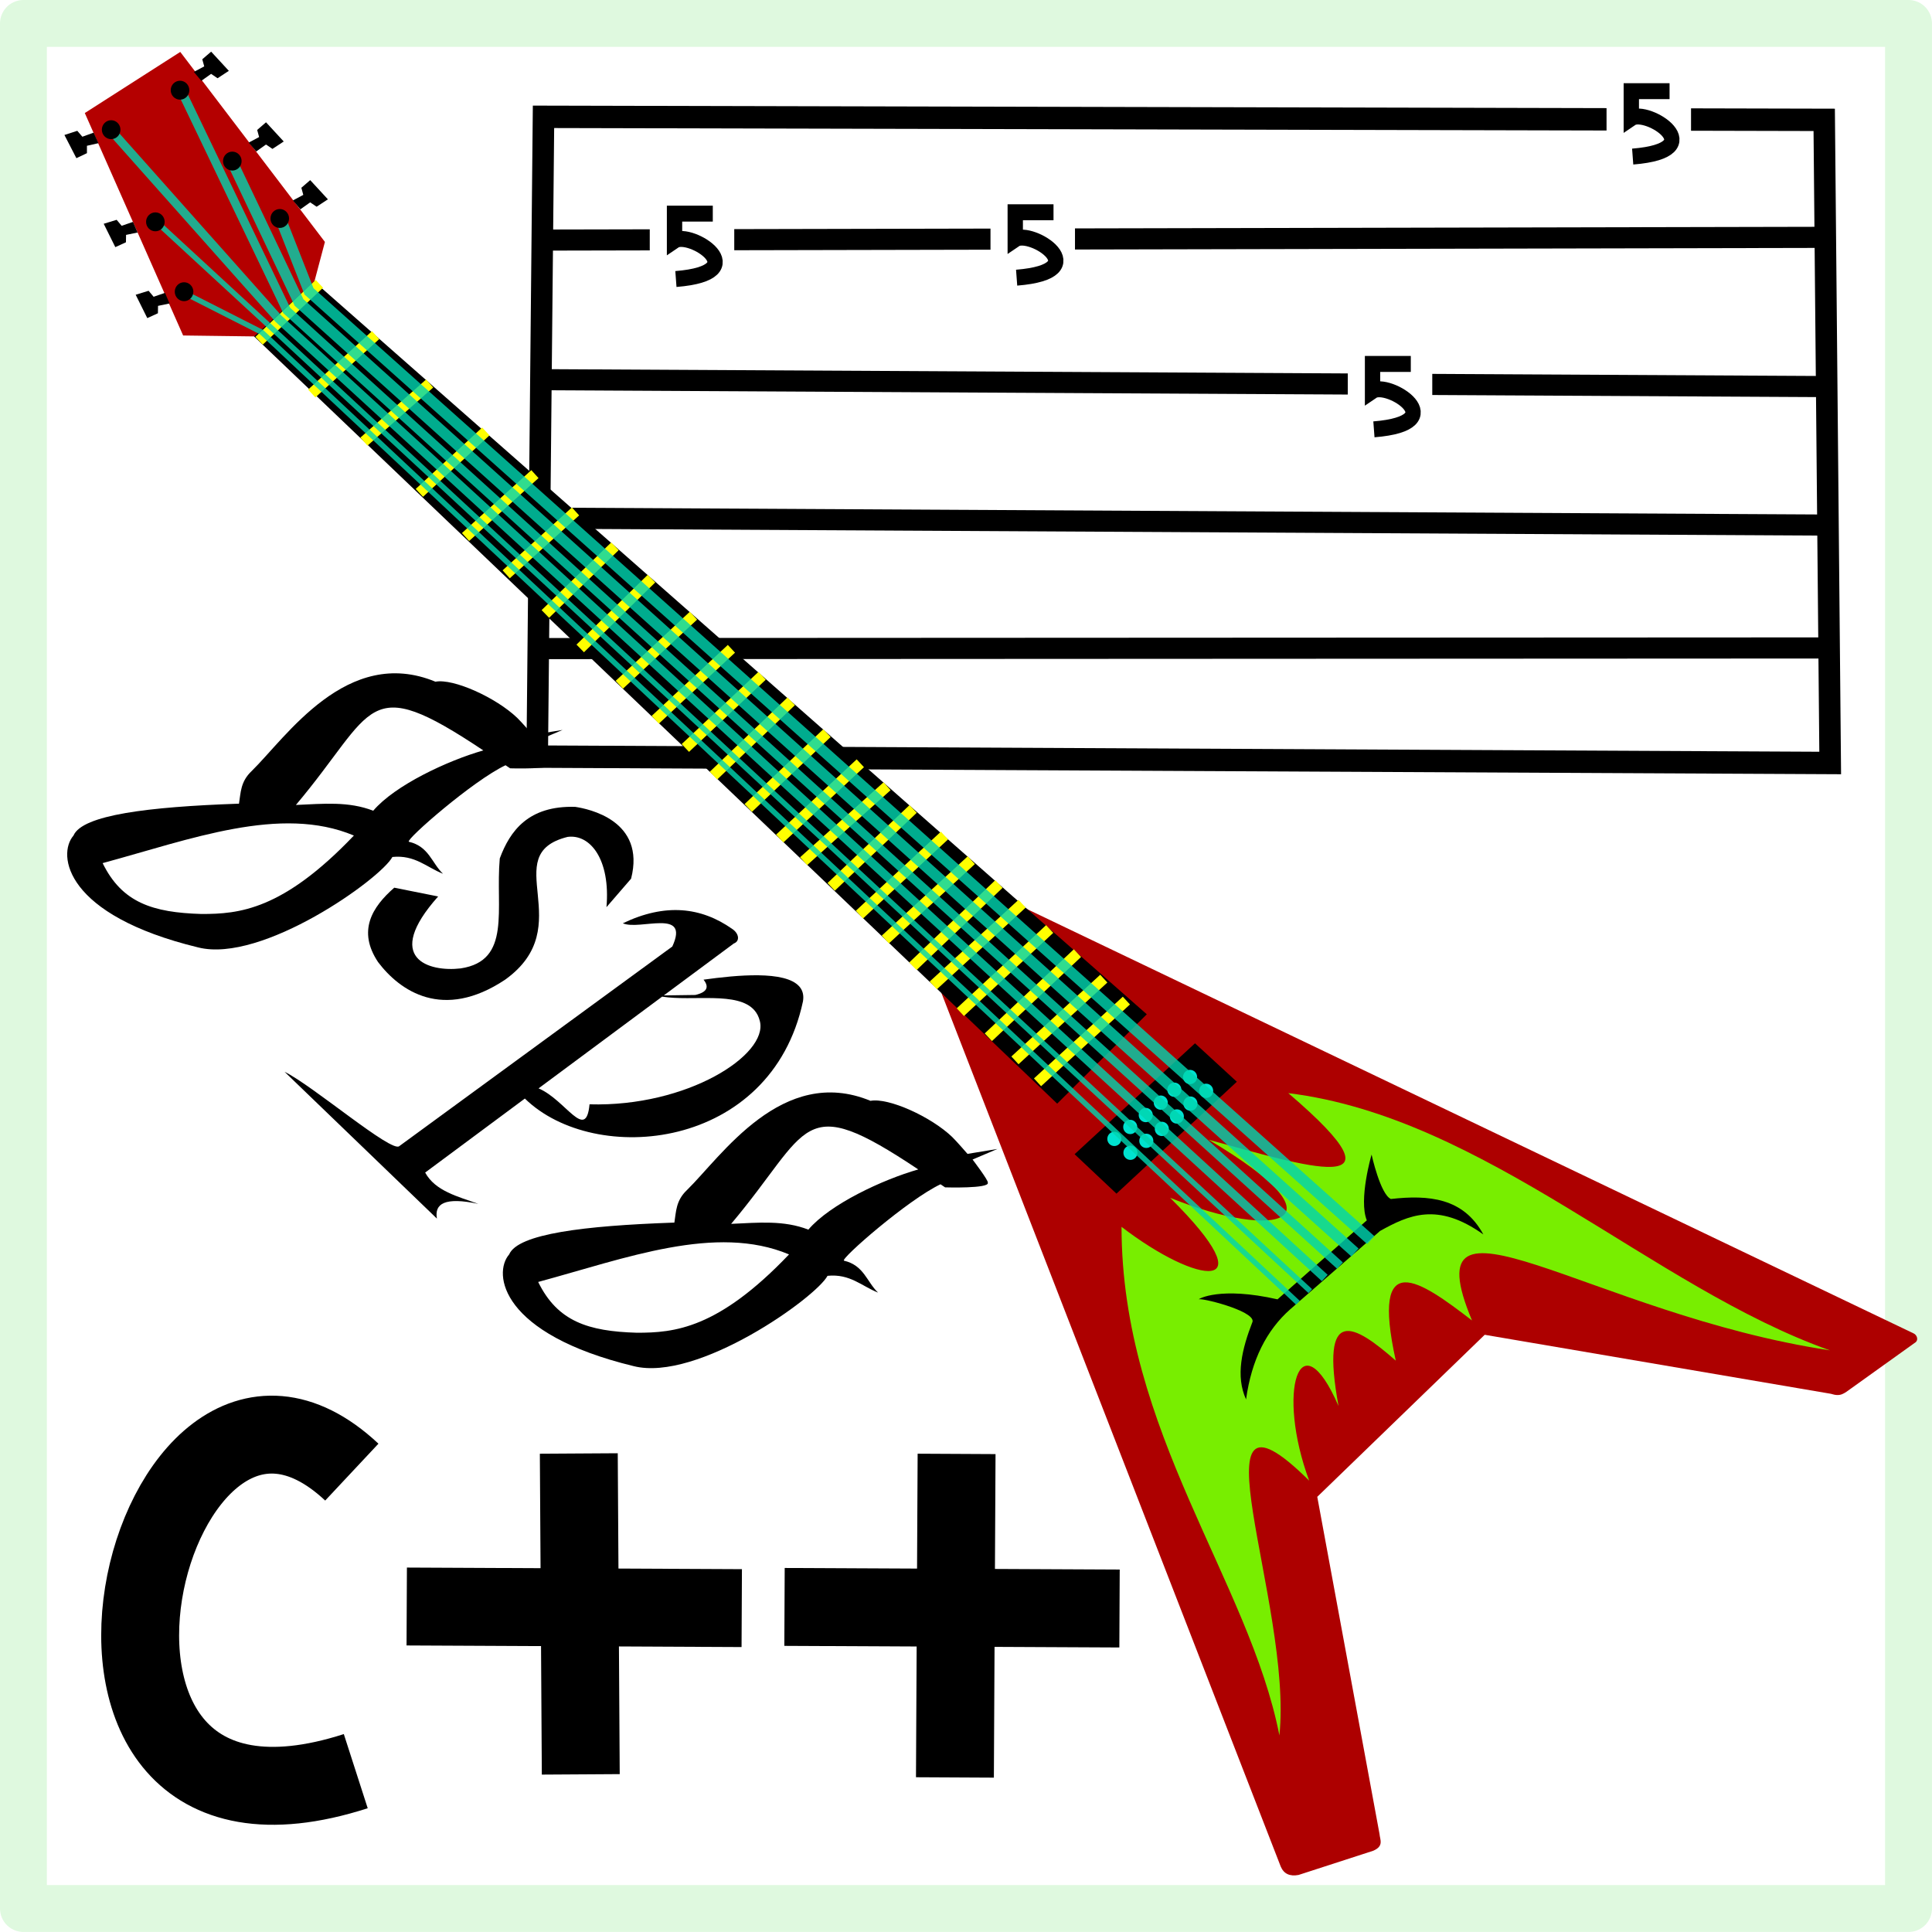 <?xml version="1.0" encoding="UTF-8" standalone="no"?>
<!-- Created with Inkscape (http://www.inkscape.org/) -->

<svg
   xmlns:dc="http://purl.org/dc/elements/1.1/"
   xmlns:cc="http://creativecommons.org/ns#"
   xmlns:rdf="http://www.w3.org/1999/02/22-rdf-syntax-ns#"
   xmlns:svg="http://www.w3.org/2000/svg"
   xmlns="http://www.w3.org/2000/svg"
   xmlns:sodipodi="http://sodipodi.sourceforge.net/DTD/sodipodi-0.dtd"
   xmlns:inkscape="http://www.inkscape.org/namespaces/inkscape"
   width="200"
   height="200"
   viewBox="0 0 52.917 52.917"
   version="1.1"
   id="svg8"
   inkscape:version="0.92.3 (2405546, 2018-03-11)"
   sodipodi:docname="gspg-logo.svg"
   inkscape:export-filename="gspg-logo.png"
   inkscape:export-xdpi="96"
   inkscape:export-ydpi="96">
  <defs
     id="defs2">
    <filter
       inkscape:collect="always"
       style="color-interpolation-filters:sRGB"
       id="filter930"
       x="-0.023"
       width="1.045"
       y="-0.025"
       height="1.051">
      <feGaussianBlur
         inkscape:collect="always"
         stdDeviation="0.157"
         id="feGaussianBlur932" />
    </filter>
  </defs>
  <sodipodi:namedview
     id="base"
     pagecolor="#ffffff"
     bordercolor="#666666"
     borderopacity="1.0"
     inkscape:pageopacity="0.0"
     inkscape:pageshadow="2"
     inkscape:zoom="0.98994951"
     inkscape:cx="147.89436"
     inkscape:cy="-40.833327"
     inkscape:document-units="px"
     inkscape:current-layer="layer1"
     showgrid="false"
     units="px"
     inkscape:window-width="1853"
     inkscape:window-height="1025"
     inkscape:window-x="67"
     inkscape:window-y="27"
     inkscape:window-maximized="1"
     inkscape:snap-global="false" />
  <g
     inkscape:label="Layer 1"
     inkscape:groupmode="layer"
     id="layer1"
     transform="translate(0,-244.083)">
    <rect
       style="opacity:1;fill:#ffffff;fill-opacity:1;fill-rule:evenodd;stroke:#dff9df;stroke-width:1.284;stroke-linecap:round;stroke-linejoin:round;stroke-miterlimit:4;stroke-dasharray:none;stroke-dashoffset:0;stroke-opacity:1;paint-order:normal"
       id="rect901"
       width="51.632"
       height="51.632"
       x="0.642"
       y="244.725" />
    <g
       id="g1592"
       transform="matrix(2.1,0,0,2.182,-34.68,-296.98)">
      <path
         sodipodi:nodetypes="ccccc"
         inkscape:connector-curvature="0"
         id="path1107"
         d="m 23.603,249.433 16.704,0.038 0.078,8.073 -16.864,-0.08 z"
         style="fill:none;fill-rule:evenodd;stroke:#000000;stroke-width:0.281px;stroke-linecap:butt;stroke-linejoin:miter;stroke-opacity:1" />
      <path
         sodipodi:nodetypes="cc"
         inkscape:connector-curvature="0"
         id="path1470"
         d="m 23.572,250.98 16.667,-0.034"
         style="fill:none;fill-rule:evenodd;stroke:#000000;stroke-width:0.265px;stroke-linecap:butt;stroke-linejoin:miter;stroke-opacity:1" />
      <path
         sodipodi:nodetypes="cc"
         inkscape:connector-curvature="0"
         id="path1470-8"
         d="m 23.67,252.733 16.636,0.086"
         style="fill:none;fill-rule:evenodd;stroke:#000000;stroke-width:0.265px;stroke-linecap:butt;stroke-linejoin:miter;stroke-opacity:1" />
      <path
         sodipodi:nodetypes="cc"
         inkscape:connector-curvature="0"
         id="path1470-9"
         d="m 23.637,254.471 16.589,0.086"
         style="fill:none;fill-rule:evenodd;stroke:#000000;stroke-width:0.265px;stroke-linecap:butt;stroke-linejoin:miter;stroke-opacity:1" />
      <path
         sodipodi:nodetypes="cc"
         inkscape:connector-curvature="0"
         id="path1470-2"
         d="m 23.603,256.108 16.731,-0.008"
         style="fill:none;fill-rule:evenodd;stroke:#000000;stroke-width:0.265px;stroke-linecap:butt;stroke-linejoin:miter;stroke-opacity:1" />
      <g
         transform="translate(4.042,1.136)"
         id="g1532">
        <rect
           style="opacity:1;fill:#ffffff;fill-opacity:1;fill-rule:evenodd;stroke:none;stroke-width:0.098;stroke-linecap:round;stroke-linejoin:round;stroke-miterlimit:4;stroke-dasharray:none;stroke-dashoffset:0;stroke-opacity:0.81;paint-order:normal"
           id="rect1528"
           width="1.102"
           height="1.604"
           x="20.947"
           y="249.109" />
        <path
           style="fill:none;fill-rule:evenodd;stroke:#000000;stroke-width:0.2px;stroke-linecap:butt;stroke-linejoin:miter;stroke-opacity:1"
           d="m 21.769,249.512 h -0.499 v 0.339 c 0.202,-0.132 1.071,0.4 0.018,0.482"
           id="path1499"
           inkscape:connector-curvature="0"
           sodipodi:nodetypes="cccc" />
      </g>
      <g
         transform="translate(8.486,1.119)"
         id="g1532-5">
        <rect
           style="opacity:1;fill:#ffffff;fill-opacity:1;fill-rule:evenodd;stroke:none;stroke-width:0.098;stroke-linecap:round;stroke-linejoin:round;stroke-miterlimit:4;stroke-dasharray:none;stroke-dashoffset:0;stroke-opacity:0.81;paint-order:normal"
           id="rect1528-0"
           width="1.102"
           height="1.604"
           x="20.947"
           y="249.109" />
        <path
           style="fill:none;fill-rule:evenodd;stroke:#000000;stroke-width:0.2px;stroke-linecap:butt;stroke-linejoin:miter;stroke-opacity:1"
           d="m 21.769,249.512 h -0.499 v 0.339 c 0.202,-0.132 1.071,0.4 0.018,0.482"
           id="path1499-4"
           inkscape:connector-curvature="0"
           sodipodi:nodetypes="cccc" />
      </g>
      <g
         transform="translate(13.146,3.023)"
         id="g1532-8">
        <rect
           style="opacity:1;fill:#ffffff;fill-opacity:1;fill-rule:evenodd;stroke:none;stroke-width:0.098;stroke-linecap:round;stroke-linejoin:round;stroke-miterlimit:4;stroke-dasharray:none;stroke-dashoffset:0;stroke-opacity:0.81;paint-order:normal"
           id="rect1528-7"
           width="1.102"
           height="1.604"
           x="20.947"
           y="249.109" />
        <path
           style="fill:none;fill-rule:evenodd;stroke:#000000;stroke-width:0.2px;stroke-linecap:butt;stroke-linejoin:miter;stroke-opacity:1"
           d="m 21.769,249.512 h -0.499 v 0.339 c 0.202,-0.132 1.071,0.4 0.018,0.482"
           id="path1499-1"
           inkscape:connector-curvature="0"
           sodipodi:nodetypes="cccc" />
      </g>
      <g
         transform="translate(16.521,-0.401)"
         id="g1532-7">
        <rect
           style="opacity:1;fill:#ffffff;fill-opacity:1;fill-rule:evenodd;stroke:none;stroke-width:0.098;stroke-linecap:round;stroke-linejoin:round;stroke-miterlimit:4;stroke-dasharray:none;stroke-dashoffset:0;stroke-opacity:0.81;paint-order:normal"
           id="rect1528-2"
           width="1.102"
           height="1.604"
           x="20.947"
           y="249.109" />
        <path
           style="fill:none;fill-rule:evenodd;stroke:#000000;stroke-width:0.2px;stroke-linecap:butt;stroke-linejoin:miter;stroke-opacity:1"
           d="m 21.769,249.512 h -0.499 v 0.339 c 0.202,-0.132 1.071,0.4 0.018,0.482"
           id="path1499-7"
           inkscape:connector-curvature="0"
           sodipodi:nodetypes="cccc" />
      </g>
    </g>
    <g
       id="g1799"
       transform="matrix(1.107,0,0,1.107,-3.012,-30.606)">
      <path
         sodipodi:nodetypes="ccccccccccccc"
         inkscape:connector-curvature="0"
         id="path840"
         d="m 26.009,272.695 8.4,21.626 c 0.076,0.18 0.224,0.249 0.441,0.208 l 1.848,-0.599 c 0.269,-0.116 0.167,-0.271 0.155,-0.416 l -1.54,-8.341 4.143,-4.009 8.565,1.46 c 0.242,0.078 0.316,-7.6e-4 0.511,-0.14 l 1.555,-1.114 c 0.121,-0.065 0.065,-0.206 -0.023,-0.242 L 28.047,270.59 Z"
         style="fill:#ad0000;fill-opacity:1;fill-rule:evenodd;stroke:none;stroke-width:0.265px;stroke-linecap:butt;stroke-linejoin:miter;stroke-opacity:1" />
      <path
         sodipodi:nodetypes="ccccccc"
         inkscape:connector-curvature="0"
         id="path842"
         d="m 9.018,256.462 1.482,-1.358 0.26,-0.98 -3.579,-4.701 -2.362,1.512 2.433,5.504 z"
         style="fill:#b40000;fill-opacity:1;fill-rule:evenodd;stroke:none;stroke-width:0.265px;stroke-linecap:butt;stroke-linejoin:miter;stroke-opacity:1" />
      <path
         sodipodi:nodetypes="ccccc"
         inkscape:connector-curvature="0"
         id="path838"
         d="m 28.878,275.445 2.217,-2.211 -20.604,-18.132 -1.483,1.361 z"
         style="fill:#000000;fill-opacity:1;fill-rule:evenodd;stroke:none;stroke-width:0.265px;stroke-linecap:butt;stroke-linejoin:miter;stroke-opacity:1" />
      <path
         sodipodi:nodetypes="ccccccccccc"
         inkscape:connector-curvature="0"
         id="path844"
         d="m 34.376,291.08 c 0.342,-3.255 -2.328,-9.345 0.737,-6.307 -0.814,-2.194 -0.241,-4.068 0.726,-1.847 -0.464,-2.523 0.388,-2.025 1.417,-1.122 -0.628,-2.845 0.595,-1.988 1.886,-0.994 -1.563,-3.729 2.928,-0.156 8.855,0.739 -4.395,-1.555 -8.525,-5.766 -13.401,-6.364 3.146,2.687 0.388,1.792 -1.971,1.153 3.465,2.045 1.72,2.514 -0.952,1.437 2.433,2.414 0.678,2.164 -1.203,0.718 0.003,5.068 3.159,8.762 3.907,12.588 z"
         style="fill:#78ee00;fill-opacity:1;fill-rule:evenodd;stroke:none;stroke-width:0.265px;stroke-linecap:butt;stroke-linejoin:miter;stroke-opacity:1;filter:url(#filter930)" />
      <path
         sodipodi:nodetypes="cc"
         inkscape:connector-curvature="0"
         id="path934"
         d="m 9.131,256.569 1.492,-1.408"
         style="fill:none;fill-rule:evenodd;stroke:#ffff00;stroke-width:0.265px;stroke-linecap:butt;stroke-linejoin:miter;stroke-opacity:1" />
      <path
         sodipodi:nodetypes="cc"
         inkscape:connector-curvature="0"
         id="path934-3"
         d="m 10.434,257.874 1.58,-1.444"
         style="fill:none;fill-rule:evenodd;stroke:#ffff00;stroke-width:0.265px;stroke-linecap:butt;stroke-linejoin:miter;stroke-opacity:1" />
      <path
         sodipodi:nodetypes="cc"
         inkscape:connector-curvature="0"
         id="path934-6"
         d="m 11.725,259.065 1.627,-1.438"
         style="fill:none;fill-rule:evenodd;stroke:#ffff00;stroke-width:0.265px;stroke-linecap:butt;stroke-linejoin:miter;stroke-opacity:1" />
      <path
         sodipodi:nodetypes="cc"
         inkscape:connector-curvature="0"
         id="path934-7"
         d="m 13.097,260.333 1.645,-1.52"
         style="fill:none;fill-rule:evenodd;stroke:#ffff00;stroke-width:0.265px;stroke-linecap:butt;stroke-linejoin:miter;stroke-opacity:1" />
      <path
         sodipodi:nodetypes="cc"
         inkscape:connector-curvature="0"
         id="path934-5"
         d="m 14.24,261.425 1.716,-1.556"
         style="fill:none;fill-rule:evenodd;stroke:#ffff00;stroke-width:0.265px;stroke-linecap:butt;stroke-linejoin:miter;stroke-opacity:1" />
      <path
         sodipodi:nodetypes="cc"
         inkscape:connector-curvature="0"
         id="path934-35"
         d="m 16.214,263.329 1.722,-1.674"
         style="fill:none;fill-rule:evenodd;stroke:#ffff00;stroke-width:0.265px;stroke-linecap:butt;stroke-linejoin:miter;stroke-opacity:1" />
      <path
         sodipodi:nodetypes="cc"
         inkscape:connector-curvature="0"
         id="path934-62"
         d="m 17.077,264.182 1.763,-1.727"
         style="fill:none;fill-rule:evenodd;stroke:#ffff00;stroke-width:0.265px;stroke-linecap:butt;stroke-linejoin:miter;stroke-opacity:1" />
      <path
         sodipodi:nodetypes="cc"
         inkscape:connector-curvature="0"
         id="path934-9"
         d="m 18.044,265.081 1.834,-1.709"
         style="fill:none;fill-rule:evenodd;stroke:#ffff00;stroke-width:0.265px;stroke-linecap:butt;stroke-linejoin:miter;stroke-opacity:1" />
      <path
         sodipodi:nodetypes="cc"
         inkscape:connector-curvature="0"
         id="path934-1"
         d="m 19.678,266.645 1.899,-1.786"
         style="fill:none;fill-rule:evenodd;stroke:#ffff00;stroke-width:0.265px;stroke-linecap:butt;stroke-linejoin:miter;stroke-opacity:1" />
      <path
         sodipodi:nodetypes="cc"
         inkscape:connector-curvature="0"
         id="path934-2"
         d="m 20.374,267.329 1.923,-1.839"
         style="fill:none;fill-rule:evenodd;stroke:#ffff00;stroke-width:0.265px;stroke-linecap:butt;stroke-linejoin:miter;stroke-opacity:1" />
      <path
         sodipodi:nodetypes="cc"
         inkscape:connector-curvature="0"
         id="path934-70"
         d="m 21.235,268.129 1.946,-1.851"
         style="fill:none;fill-rule:evenodd;stroke:#ffff00;stroke-width:0.265px;stroke-linecap:butt;stroke-linejoin:miter;stroke-opacity:1" />
      <path
         sodipodi:nodetypes="cc"
         inkscape:connector-curvature="0"
         id="path934-93"
         d="m 22.013,268.886 1.994,-1.863"
         style="fill:none;fill-rule:evenodd;stroke:#ffff00;stroke-width:0.265px;stroke-linecap:butt;stroke-linejoin:miter;stroke-opacity:1" />
      <path
         sodipodi:nodetypes="cc"
         inkscape:connector-curvature="0"
         id="path934-60"
         d="m 28.392,274.917 2.198,-2.022"
         style="fill:none;fill-rule:evenodd;stroke:#ffff00;stroke-width:0.261px;stroke-linecap:butt;stroke-linejoin:miter;stroke-opacity:1" />
      <path
         sodipodi:nodetypes="cc"
         inkscape:connector-curvature="0"
         id="path934-60-1"
         d="m 27.833,274.374 2.198,-2.022"
         style="fill:none;fill-rule:evenodd;stroke:#ffff00;stroke-width:0.261px;stroke-linecap:butt;stroke-linejoin:miter;stroke-opacity:1" />
      <path
         sodipodi:nodetypes="cc"
         inkscape:connector-curvature="0"
         id="path934-60-8"
         d="m 27.175,273.802 2.204,-2.081"
         style="fill:none;fill-rule:evenodd;stroke:#ffff00;stroke-width:0.261px;stroke-linecap:butt;stroke-linejoin:miter;stroke-opacity:1" />
      <path
         sodipodi:nodetypes="cc"
         inkscape:connector-curvature="0"
         id="path934-60-7"
         d="m 26.482,273.181 2.21,-2.057"
         style="fill:none;fill-rule:evenodd;stroke:#ffff00;stroke-width:0.261px;stroke-linecap:butt;stroke-linejoin:miter;stroke-opacity:1" />
      <path
         sodipodi:nodetypes="cc"
         inkscape:connector-curvature="0"
         id="path934-60-9"
         d="m 25.812,272.52 2.198,-2.022"
         style="fill:none;fill-rule:evenodd;stroke:#ffff00;stroke-width:0.261px;stroke-linecap:butt;stroke-linejoin:miter;stroke-opacity:1" />
      <path
         sodipodi:nodetypes="cc"
         inkscape:connector-curvature="0"
         id="path934-60-2"
         d="m 25.309,272.045 2.127,-2.034"
         style="fill:none;fill-rule:evenodd;stroke:#ffff00;stroke-width:0.261px;stroke-linecap:butt;stroke-linejoin:miter;stroke-opacity:1" />
      <path
         sodipodi:nodetypes="cc"
         inkscape:connector-curvature="0"
         id="path934-60-0"
         d="m 24.626,271.384 2.127,-1.963"
         style="fill:none;fill-rule:evenodd;stroke:#ffff00;stroke-width:0.261px;stroke-linecap:butt;stroke-linejoin:miter;stroke-opacity:1" />
      <path
         sodipodi:nodetypes="cc"
         inkscape:connector-curvature="0"
         id="path934-60-23"
         d="m 23.985,270.768 2.104,-1.957"
         style="fill:none;fill-rule:evenodd;stroke:#ffff00;stroke-width:0.261px;stroke-linecap:butt;stroke-linejoin:miter;stroke-opacity:1" />
      <path
         sodipodi:nodetypes="cc"
         inkscape:connector-curvature="0"
         id="path934-60-75"
         d="m 23.286,270.081 2.027,-1.927"
         style="fill:none;fill-rule:evenodd;stroke:#ffff00;stroke-width:0.261px;stroke-linecap:butt;stroke-linejoin:miter;stroke-opacity:1" />
      <path
         sodipodi:nodetypes="cc"
         inkscape:connector-curvature="0"
         id="path934-60-92"
         d="M 22.604,269.446 24.669,267.592"
         style="fill:none;fill-rule:evenodd;stroke:#ffff00;stroke-width:0.261px;stroke-linecap:butt;stroke-linejoin:miter;stroke-opacity:1" />
      <path
         sodipodi:nodetypes="cc"
         inkscape:connector-curvature="0"
         id="path934-60-28"
         d="m 18.933,265.947 1.885,-1.756"
         style="fill:none;fill-rule:evenodd;stroke:#ffff00;stroke-width:0.261px;stroke-linecap:butt;stroke-linejoin:miter;stroke-opacity:1" />
      <path
         sodipodi:nodetypes="cc"
         inkscape:connector-curvature="0"
         id="path934-5-9"
         d="m 15.245,262.348 1.716,-1.556"
         style="fill:none;fill-rule:evenodd;stroke:#ffff00;stroke-width:0.265px;stroke-linecap:butt;stroke-linejoin:miter;stroke-opacity:1" />
      <path
         sodipodi:nodetypes="ccccccccccc"
         inkscape:connector-curvature="0"
         id="path1169"
         d="m 33.714,280.834 c -0.267,0.687 -0.426,1.352 -0.163,1.929 0.136,-0.982 0.51,-1.714 1.091,-2.228 l 2.226,-1.941 c 0.7,-0.387 1.417,-0.726 2.554,0.087 -0.494,-0.909 -1.352,-0.982 -2.287,-0.877 -0.261,-0.112 -0.478,-1.099 -0.478,-1.099 0,0 -0.327,1.117 -0.118,1.627 l -2.209,1.955 c -1.417,-0.322 -1.96,-0.013 -1.953,0.004 0,-0.063 1.371,0.269 1.336,0.542 z"
         style="fill:#000000;fill-opacity:1;fill-rule:evenodd;stroke:none;stroke-width:0.265px;stroke-linecap:butt;stroke-linejoin:miter;stroke-opacity:1" />
      <path
         sodipodi:nodetypes="ccccc"
         inkscape:connector-curvature="0"
         id="path1169-3"
         d="m 29.309,276.696 1.036,0.976 2.978,-2.769 -1.035,-0.951 z"
         style="fill:#000000;fill-opacity:1;fill-rule:evenodd;stroke:none;stroke-width:0.265px;stroke-linecap:butt;stroke-linejoin:miter;stroke-opacity:1" />
      <ellipse
         ry="0.177"
         rx="0.174"
         cy="276.66"
         cx="30.69"
         id="path1201"
         style="opacity:1;fill:#00e2cf;fill-opacity:1;fill-rule:evenodd;stroke:none;stroke-width:0.204;stroke-linecap:round;stroke-linejoin:round;stroke-miterlimit:4;stroke-dasharray:none;stroke-dashoffset:0;stroke-opacity:1;paint-order:normal" />
      <ellipse
         ry="0.177"
         rx="0.174"
         cy="276.365"
         cx="31.083"
         id="path1201-0"
         style="opacity:1;fill:#00e2cf;fill-opacity:1;fill-rule:evenodd;stroke:none;stroke-width:0.204;stroke-linecap:round;stroke-linejoin:round;stroke-miterlimit:4;stroke-dasharray:none;stroke-dashoffset:0;stroke-opacity:1;paint-order:normal" />
      <ellipse
         ry="0.177"
         rx="0.174"
         cy="276.07"
         cx="31.467"
         id="path1201-6"
         style="opacity:1;fill:#00e2cf;fill-opacity:1;fill-rule:evenodd;stroke:none;stroke-width:0.204;stroke-linecap:round;stroke-linejoin:round;stroke-miterlimit:4;stroke-dasharray:none;stroke-dashoffset:0;stroke-opacity:1;paint-order:normal" />
      <ellipse
         ry="0.177"
         rx="0.174"
         cy="275.762"
         cx="31.839"
         id="path1201-1"
         style="opacity:1;fill:#00e2cf;fill-opacity:1;fill-rule:evenodd;stroke:none;stroke-width:0.204;stroke-linecap:round;stroke-linejoin:round;stroke-miterlimit:4;stroke-dasharray:none;stroke-dashoffset:0;stroke-opacity:1;paint-order:normal" />
      <ellipse
         ry="0.177"
         rx="0.174"
         cy="275.444"
         cx="32.175"
         id="path1201-5"
         style="opacity:1;fill:#00e2cf;fill-opacity:1;fill-rule:evenodd;stroke:none;stroke-width:0.204;stroke-linecap:round;stroke-linejoin:round;stroke-miterlimit:4;stroke-dasharray:none;stroke-dashoffset:0;stroke-opacity:1;paint-order:normal" />
      <ellipse
         ry="0.177"
         rx="0.174"
         cy="275.128"
         cx="32.564"
         id="path1201-54"
         style="opacity:1;fill:#00e2cf;fill-opacity:1;fill-rule:evenodd;stroke:none;stroke-width:0.204;stroke-linecap:round;stroke-linejoin:round;stroke-miterlimit:4;stroke-dasharray:none;stroke-dashoffset:0;stroke-opacity:1;paint-order:normal" />
      <ellipse
         ry="0.177"
         rx="0.174"
         cy="276.317"
         cx="30.292"
         id="path1201-7"
         style="opacity:1;fill:#00e2cf;fill-opacity:1;fill-rule:evenodd;stroke:none;stroke-width:0.204;stroke-linecap:round;stroke-linejoin:round;stroke-miterlimit:4;stroke-dasharray:none;stroke-dashoffset:0;stroke-opacity:1;paint-order:normal" />
      <ellipse
         ry="0.177"
         rx="0.174"
         cy="276.022"
         cx="30.685"
         id="path1201-0-6"
         style="opacity:1;fill:#00e2cf;fill-opacity:1;fill-rule:evenodd;stroke:none;stroke-width:0.204;stroke-linecap:round;stroke-linejoin:round;stroke-miterlimit:4;stroke-dasharray:none;stroke-dashoffset:0;stroke-opacity:1;paint-order:normal" />
      <ellipse
         ry="0.177"
         rx="0.174"
         cy="275.727"
         cx="31.069"
         id="path1201-6-5"
         style="opacity:1;fill:#00e2cf;fill-opacity:1;fill-rule:evenodd;stroke:none;stroke-width:0.204;stroke-linecap:round;stroke-linejoin:round;stroke-miterlimit:4;stroke-dasharray:none;stroke-dashoffset:0;stroke-opacity:1;paint-order:normal" />
      <ellipse
         ry="0.177"
         rx="0.174"
         cy="275.42"
         cx="31.441"
         id="path1201-1-6"
         style="opacity:1;fill:#00e2cf;fill-opacity:1;fill-rule:evenodd;stroke:none;stroke-width:0.204;stroke-linecap:round;stroke-linejoin:round;stroke-miterlimit:4;stroke-dasharray:none;stroke-dashoffset:0;stroke-opacity:1;paint-order:normal" />
      <ellipse
         ry="0.177"
         rx="0.174"
         cy="275.101"
         cx="31.777"
         id="path1201-5-9"
         style="opacity:1;fill:#00e2cf;fill-opacity:1;fill-rule:evenodd;stroke:none;stroke-width:0.204;stroke-linecap:round;stroke-linejoin:round;stroke-miterlimit:4;stroke-dasharray:none;stroke-dashoffset:0;stroke-opacity:1;paint-order:normal" />
      <ellipse
         ry="0.177"
         rx="0.174"
         cy="274.786"
         cx="32.166"
         id="path1201-54-3"
         style="opacity:1;fill:#00e2cf;fill-opacity:1;fill-rule:evenodd;stroke:none;stroke-width:0.204;stroke-linecap:round;stroke-linejoin:round;stroke-miterlimit:4;stroke-dasharray:none;stroke-dashoffset:0;stroke-opacity:1;paint-order:normal" />
      <path
         sodipodi:nodetypes="ccc"
         inkscape:connector-curvature="0"
         id="path1379"
         d="m 9.661,253.552 0.706,1.796 26.269,23.473"
         style="fill:none;fill-rule:evenodd;stroke:#00d4af;stroke-width:0.265px;stroke-linecap:butt;stroke-linejoin:miter;stroke-opacity:0.81" />
      <path
         sodipodi:nodetypes="ccc"
         inkscape:connector-curvature="0"
         id="path1379-6"
         d="m 8.469,252.155 1.65,3.466 26.127,23.507"
         style="fill:none;fill-rule:evenodd;stroke:#00d4af;stroke-width:0.265px;stroke-linecap:butt;stroke-linejoin:miter;stroke-opacity:0.81" />
      <path
         sodipodi:nodetypes="ccc"
         inkscape:connector-curvature="0"
         id="path1379-8"
         d="m 7.155,250.274 2.66,5.546 26.06,23.632"
         style="fill:none;fill-rule:evenodd;stroke:#00d4af;stroke-width:0.212;stroke-linecap:butt;stroke-linejoin:miter;stroke-miterlimit:4;stroke-dasharray:none;stroke-opacity:0.81" />
      <path
         sodipodi:nodetypes="ccc"
         inkscape:connector-curvature="0"
         id="path1379-84"
         d="m 5.416,251.307 4.197,4.719 25.885,23.732"
         style="fill:none;fill-rule:evenodd;stroke:#00d4af;stroke-width:0.212;stroke-linecap:butt;stroke-linejoin:miter;stroke-miterlimit:4;stroke-dasharray:none;stroke-opacity:0.81" />
      <path
         sodipodi:nodetypes="ccc"
         inkscape:connector-curvature="0"
         id="path1379-3"
         d="m 6.571,253.609 2.836,2.614 25.733,23.86"
         style="fill:none;fill-rule:evenodd;stroke:#00d4af;stroke-width:0.132;stroke-linecap:butt;stroke-linejoin:miter;stroke-miterlimit:4;stroke-dasharray:none;stroke-opacity:0.81" />
      <path
         sodipodi:nodetypes="ccc"
         inkscape:connector-curvature="0"
         id="path1379-1"
         d="m 7.252,255.371 1.942,0.986 25.642,24.016"
         style="fill:none;fill-rule:evenodd;stroke:#00d4af;stroke-width:0.132;stroke-linecap:butt;stroke-linejoin:miter;stroke-miterlimit:4;stroke-dasharray:none;stroke-opacity:0.81" />
      <ellipse
         ry="0.234"
         rx="0.23"
         cy="253.544"
         cx="9.643"
         id="path1420"
         style="opacity:1;fill:#000000;fill-opacity:1;fill-rule:evenodd;stroke:none;stroke-width:0.089;stroke-linecap:round;stroke-linejoin:round;stroke-miterlimit:4;stroke-dasharray:none;stroke-dashoffset:0;stroke-opacity:0.81;paint-order:normal" />
      <ellipse
         ry="0.234"
         rx="0.23"
         cy="252.124"
         cx="8.469"
         id="path1420-4"
         style="opacity:1;fill:#000000;fill-opacity:1;fill-rule:evenodd;stroke:none;stroke-width:0.089;stroke-linecap:round;stroke-linejoin:round;stroke-miterlimit:4;stroke-dasharray:none;stroke-dashoffset:0;stroke-opacity:0.81;paint-order:normal" />
      <ellipse
         ry="0.234"
         rx="0.23"
         cy="250.37"
         cx="7.175"
         id="path1420-9"
         style="opacity:1;fill:#000000;fill-opacity:1;fill-rule:evenodd;stroke:none;stroke-width:0.089;stroke-linecap:round;stroke-linejoin:round;stroke-miterlimit:4;stroke-dasharray:none;stroke-dashoffset:0;stroke-opacity:0.81;paint-order:normal" />
      <ellipse
         ry="0.234"
         rx="0.23"
         cy="251.347"
         cx="5.471"
         id="path1420-2"
         style="opacity:1;fill:#000000;fill-opacity:1;fill-rule:evenodd;stroke:none;stroke-width:0.089;stroke-linecap:round;stroke-linejoin:round;stroke-miterlimit:4;stroke-dasharray:none;stroke-dashoffset:0;stroke-opacity:0.81;paint-order:normal" />
      <ellipse
         ry="0.234"
         rx="0.23"
         cy="253.627"
         cx="6.565"
         id="path1420-0"
         style="opacity:1;fill:#000000;fill-opacity:1;fill-rule:evenodd;stroke:none;stroke-width:0.089;stroke-linecap:round;stroke-linejoin:round;stroke-miterlimit:4;stroke-dasharray:none;stroke-dashoffset:0;stroke-opacity:0.81;paint-order:normal" />
      <ellipse
         ry="0.234"
         rx="0.23"
         cy="255.356"
         cx="7.275"
         id="path1420-6"
         style="opacity:1;fill:#000000;fill-opacity:1;fill-rule:evenodd;stroke:none;stroke-width:0.089;stroke-linecap:round;stroke-linejoin:round;stroke-miterlimit:4;stroke-dasharray:none;stroke-dashoffset:0;stroke-opacity:0.81;paint-order:normal" />
      <path
         sodipodi:nodetypes="ccccccccc"
         inkscape:connector-curvature="0"
         id="path1627"
         d="m 9.968,253.097 0.257,-0.137 -0.048,-0.176 0.219,-0.189 0.438,0.475 -0.279,0.183 -0.16,-0.108 -0.242,0.172 z"
         style="fill:#000000;fill-opacity:1;fill-rule:evenodd;stroke:none;stroke-width:0.265px;stroke-linecap:butt;stroke-linejoin:miter;stroke-opacity:1" />
      <path
         sodipodi:nodetypes="ccccccccc"
         inkscape:connector-curvature="0"
         id="path1627-1"
         d="m 8.875,251.666 0.257,-0.137 -0.048,-0.176 0.219,-0.189 0.438,0.475 -0.279,0.183 -0.16,-0.108 -0.242,0.172 z"
         style="fill:#000000;fill-opacity:1;fill-rule:evenodd;stroke:none;stroke-width:0.265px;stroke-linecap:butt;stroke-linejoin:miter;stroke-opacity:1" />
      <path
         sodipodi:nodetypes="ccccccccc"
         inkscape:connector-curvature="0"
         id="path1627-0"
         d="m 7.517,249.918 0.257,-0.137 -0.048,-0.176 0.219,-0.189 0.438,0.475 -0.279,0.183 -0.16,-0.108 -0.242,0.172 z"
         style="fill:#000000;fill-opacity:1;fill-rule:evenodd;stroke:none;stroke-width:0.265px;stroke-linecap:butt;stroke-linejoin:miter;stroke-opacity:1" />
      <path
         sodipodi:nodetypes="ccccccccc"
         inkscape:connector-curvature="0"
         id="path1627-6"
         d="m 5.156,251.681 -0.284,0.064 -5.85e-5,0.183 -0.261,0.124 -0.296,-0.574 0.318,-0.103 0.126,0.146 0.279,-0.101 z"
         style="fill:#000000;fill-opacity:1;fill-rule:evenodd;stroke:none;stroke-width:0.265px;stroke-linecap:butt;stroke-linejoin:miter;stroke-opacity:1" />
      <path
         sodipodi:nodetypes="ccccccccc"
         inkscape:connector-curvature="0"
         id="path1627-15"
         d="m 6.125,253.891 -0.285,0.059 -0.003,0.183 -0.263,0.12 -0.287,-0.578 0.32,-0.098 0.124,0.148 0.281,-0.097 z"
         style="fill:#000000;fill-opacity:1;fill-rule:evenodd;stroke:none;stroke-width:0.265px;stroke-linecap:butt;stroke-linejoin:miter;stroke-opacity:1" />
      <path
         sodipodi:nodetypes="ccccccccc"
         inkscape:connector-curvature="0"
         id="path1627-15-9"
         d="m 6.916,255.647 -0.285,0.059 -0.003,0.183 -0.263,0.12 -0.287,-0.578 0.32,-0.098 0.124,0.148 0.281,-0.097 z"
         style="fill:#000000;fill-opacity:1;fill-rule:evenodd;stroke:none;stroke-width:0.265px;stroke-linecap:butt;stroke-linejoin:miter;stroke-opacity:1" />
    </g>
    <g
       id="g946"
       transform="matrix(1.613,0,0,1.613,-1.087,-170.246)">
      <g
         id="g1604-2"
         transform="matrix(0.906,0,0,0.906,10.588,24.375)">
        <path
           sodipodi:nodetypes="cc"
           style="fill:none;fill-rule:evenodd;stroke:#000000;stroke-width:1.46;stroke-linecap:butt;stroke-linejoin:miter;stroke-miterlimit:4;stroke-dasharray:none;stroke-opacity:1"
           d="m 3.761,286.733 6.279,0.03"
           id="path1594-2"
           inkscape:connector-curvature="0" />
        <path
           sodipodi:nodetypes="cc"
           style="fill:none;fill-opacity:1;fill-rule:evenodd;stroke:#000000;stroke-width:1.46;stroke-linecap:butt;stroke-linejoin:miter;stroke-miterlimit:4;stroke-dasharray:none;stroke-opacity:1"
           d="m 6.986,283.865 -0.031,6.064"
           id="path1596-6"
           inkscape:connector-curvature="0" />
      </g>
      <path
         sodipodi:nodetypes="cc"
         inkscape:connector-curvature="0"
         id="path903"
         d="m 6.648,281.866 c -3.459,-3.239 -5.993,7.031 0.067,5.078"
         style="fill:none;fill-rule:evenodd;stroke:#000000;stroke-width:1.323;stroke-linecap:butt;stroke-linejoin:miter;stroke-miterlimit:4;stroke-dasharray:none;stroke-opacity:1" />
      <g
         id="g1604-2-3"
         transform="matrix(0.906,0,0,0.906,4.173,24.368)">
        <path
           sodipodi:nodetypes="cc"
           style="fill:none;fill-rule:evenodd;stroke:#000000;stroke-width:1.46;stroke-linecap:butt;stroke-linejoin:miter;stroke-miterlimit:4;stroke-dasharray:none;stroke-opacity:1"
           d="m 3.761,286.733 6.279,0.03"
           id="path1594-2-6"
           inkscape:connector-curvature="0" />
        <path
           sodipodi:nodetypes="cc"
           style="fill:none;fill-opacity:1;fill-rule:evenodd;stroke:#000000;stroke-width:1.46;stroke-linecap:butt;stroke-linejoin:miter;stroke-miterlimit:4;stroke-dasharray:none;stroke-opacity:1"
           d="m 6.986,283.865 0.037,6.014"
           id="path1596-6-7"
           inkscape:connector-curvature="0" />
      </g>
    </g>
    <g
       id="g944"
       transform="matrix(0.844,0.799,-0.824,0.901,228.948,12.144)"
       style="fill:#000000;fill-opacity:1">
      <path
         id="path906"
         transform="matrix(0.265,0,0,0.265,0,244.083)"
         d="m 40.408,98.244 -1.672,2.043 c 0,0 -1.508,-0.144 -2.031,-0.146 -2.602,-0.014 -6.559,1.279 -7.537,2.537 -7.997,2.901 -6.459,12.149 -6.699,16.186 -0.103,1.317 0.589,1.971 1.129,2.752 -0.038,0.031 -0.073,0.067 -0.111,0.098 -5.615,5.341 -9.504,9.704 -8.84,11.49 0.064,2.147 4.219,5.389 14.9,-0.379 5.163,-2.729 7.863,-14.86 7.316,-16.865 1.347,-1.457 2.877,-1.357 4.33,-1.914 -1.386,-6.6e-4 -2.558,-0.863 -4.166,0.021 -0.344,0.057 0.545,-7.489 1.756,-10.332 l 0.486,-0.078 c 0,0 3.03,-2.525 2.525,-2.777 -0.059,-0.178 -2.391,-0.535 -2.391,-0.535 z m -3.973,5.873 c -1.724,2.689 -3.714,7.284 -3.605,10.115 -2.193,0.848 -3.683,2.466 -5.422,4.146 -0.444,-10.562 -3.567,-12.214 9.027,-14.262 z m -3.385,12.766 c -0.19,8.728 -2.831,11.518 -5.303,13.701 -3.272,2.735 -5.882,3.927 -9.533,2.619 4.336,-6.573 8.175,-13.946 14.836,-16.32 z"
         style="fill:#000000;fill-opacity:1;fill-rule:evenodd;stroke:none;stroke-width:1px;stroke-linecap:butt;stroke-linejoin:miter;stroke-opacity:1"
         inkscape:connector-curvature="0" />
      <path
         sodipodi:nodetypes="ccccccccccc"
         inkscape:connector-curvature="0"
         id="path908"
         d="m 10.29,275.284 c -0.078,0.657 0.042,1.274 0.902,1.462 0.836,0.133 2.064,-0.038 2.489,-1.67 0.451,-2.033 -2.138,-1.908 -1.184,-3.293 0.346,-0.399 1.108,-0.294 1.794,0.545 l -0.025,-0.844 c -0.67,-1.181 -1.857,-0.476 -2.113,-0.309 -0.838,0.7 -0.753,1.399 -0.493,2.005 0.726,0.894 1.837,1.481 1.068,2.396 -0.491,0.548 -1.51,1.046 -1.535,-0.826 z"
         style="fill:#000000;fill-opacity:1;fill-rule:evenodd;stroke:none;stroke-width:0.265px;stroke-linecap:butt;stroke-linejoin:miter;stroke-opacity:1" />
      <path
         id="path910"
         transform="matrix(0.265,0,0,0.265,0,244.083)"
         d="m 71.352,100.238 c -1.897,-0.178 -4.808,2.948 -6.701,5.154 0.811,0.111 0.998,0.552 0.379,1.42 l -2.041,1.861 1.475,-7.258 c 0.286,-0.53 -0.265,-0.931 -0.988,-0.809 -3.352,0.468 -5.948,2.305 -7.506,6.018 1.55,-0.515 3.485,-4.876 4.641,-1.453 l -5.936,28.158 c -0.025,0.88 -9.335,1.321 -11.994,2.115 l 18.812,0.158 c -1.064,-0.762 -0.801,-1.796 1.832,-3.314 -1.789,0.734 -3.578,1.72 -5.367,1.168 l 2.102,-10.354 c 8.698,0.134 19.281,-11.137 12.42,-22.162 -0.305,-0.445 -0.689,-0.662 -1.127,-0.703 z m -1.527,4.076 c 0.34,0.031 0.679,0.141 1.014,0.352 2.572,1.57 0.403,9.501 -6.188,15.027 2.033,2.529 -1.825,1.113 -4.303,1.986 l 2.605,-12.832 c 2.289,-1.476 4.636,-4.737 6.871,-4.533 z"
         style="fill:#000000;fill-opacity:1;fill-rule:evenodd;stroke:none;stroke-width:1px;stroke-linecap:butt;stroke-linejoin:miter;stroke-opacity:1"
         inkscape:connector-curvature="0" />
      <path
         id="path906-9"
         d="m 24.937,270.238 -0.442,0.541 c 0,0 -0.399,-0.038 -0.537,-0.039 -0.688,-0.004 -1.735,0.338 -1.994,0.671 -2.116,0.768 -1.709,3.215 -1.773,4.282 -0.027,0.348 0.156,0.521 0.299,0.728 -0.01,0.008 -0.019,0.018 -0.029,0.026 -1.486,1.413 -2.515,2.568 -2.339,3.04 0.017,0.568 1.116,1.426 3.942,-0.1 1.366,-0.722 2.081,-3.932 1.936,-4.462 0.356,-0.385 0.761,-0.359 1.146,-0.506 -0.367,-1.7e-4 -0.677,-0.228 -1.102,0.006 -0.091,0.015 0.144,-1.981 0.465,-2.734 l 0.129,-0.021 c 0,0 0.802,-0.668 0.668,-0.735 -0.016,-0.047 -0.633,-0.142 -0.633,-0.142 z m -1.051,1.554 c -0.456,0.712 -0.983,1.927 -0.954,2.676 -0.58,0.224 -0.975,0.652 -1.435,1.097 -0.118,-2.795 -0.944,-3.232 2.388,-3.773 z m -0.896,3.378 c -0.05,2.309 -0.749,3.047 -1.403,3.625 -0.866,0.724 -1.556,1.039 -2.522,0.693 1.147,-1.739 2.163,-3.69 3.925,-4.318 z"
         style="fill:#000000;fill-opacity:1;fill-rule:evenodd;stroke:none;stroke-width:0.265px;stroke-linecap:butt;stroke-linejoin:miter;stroke-opacity:1"
         inkscape:connector-curvature="0" />
    </g>
  </g>
</svg>
